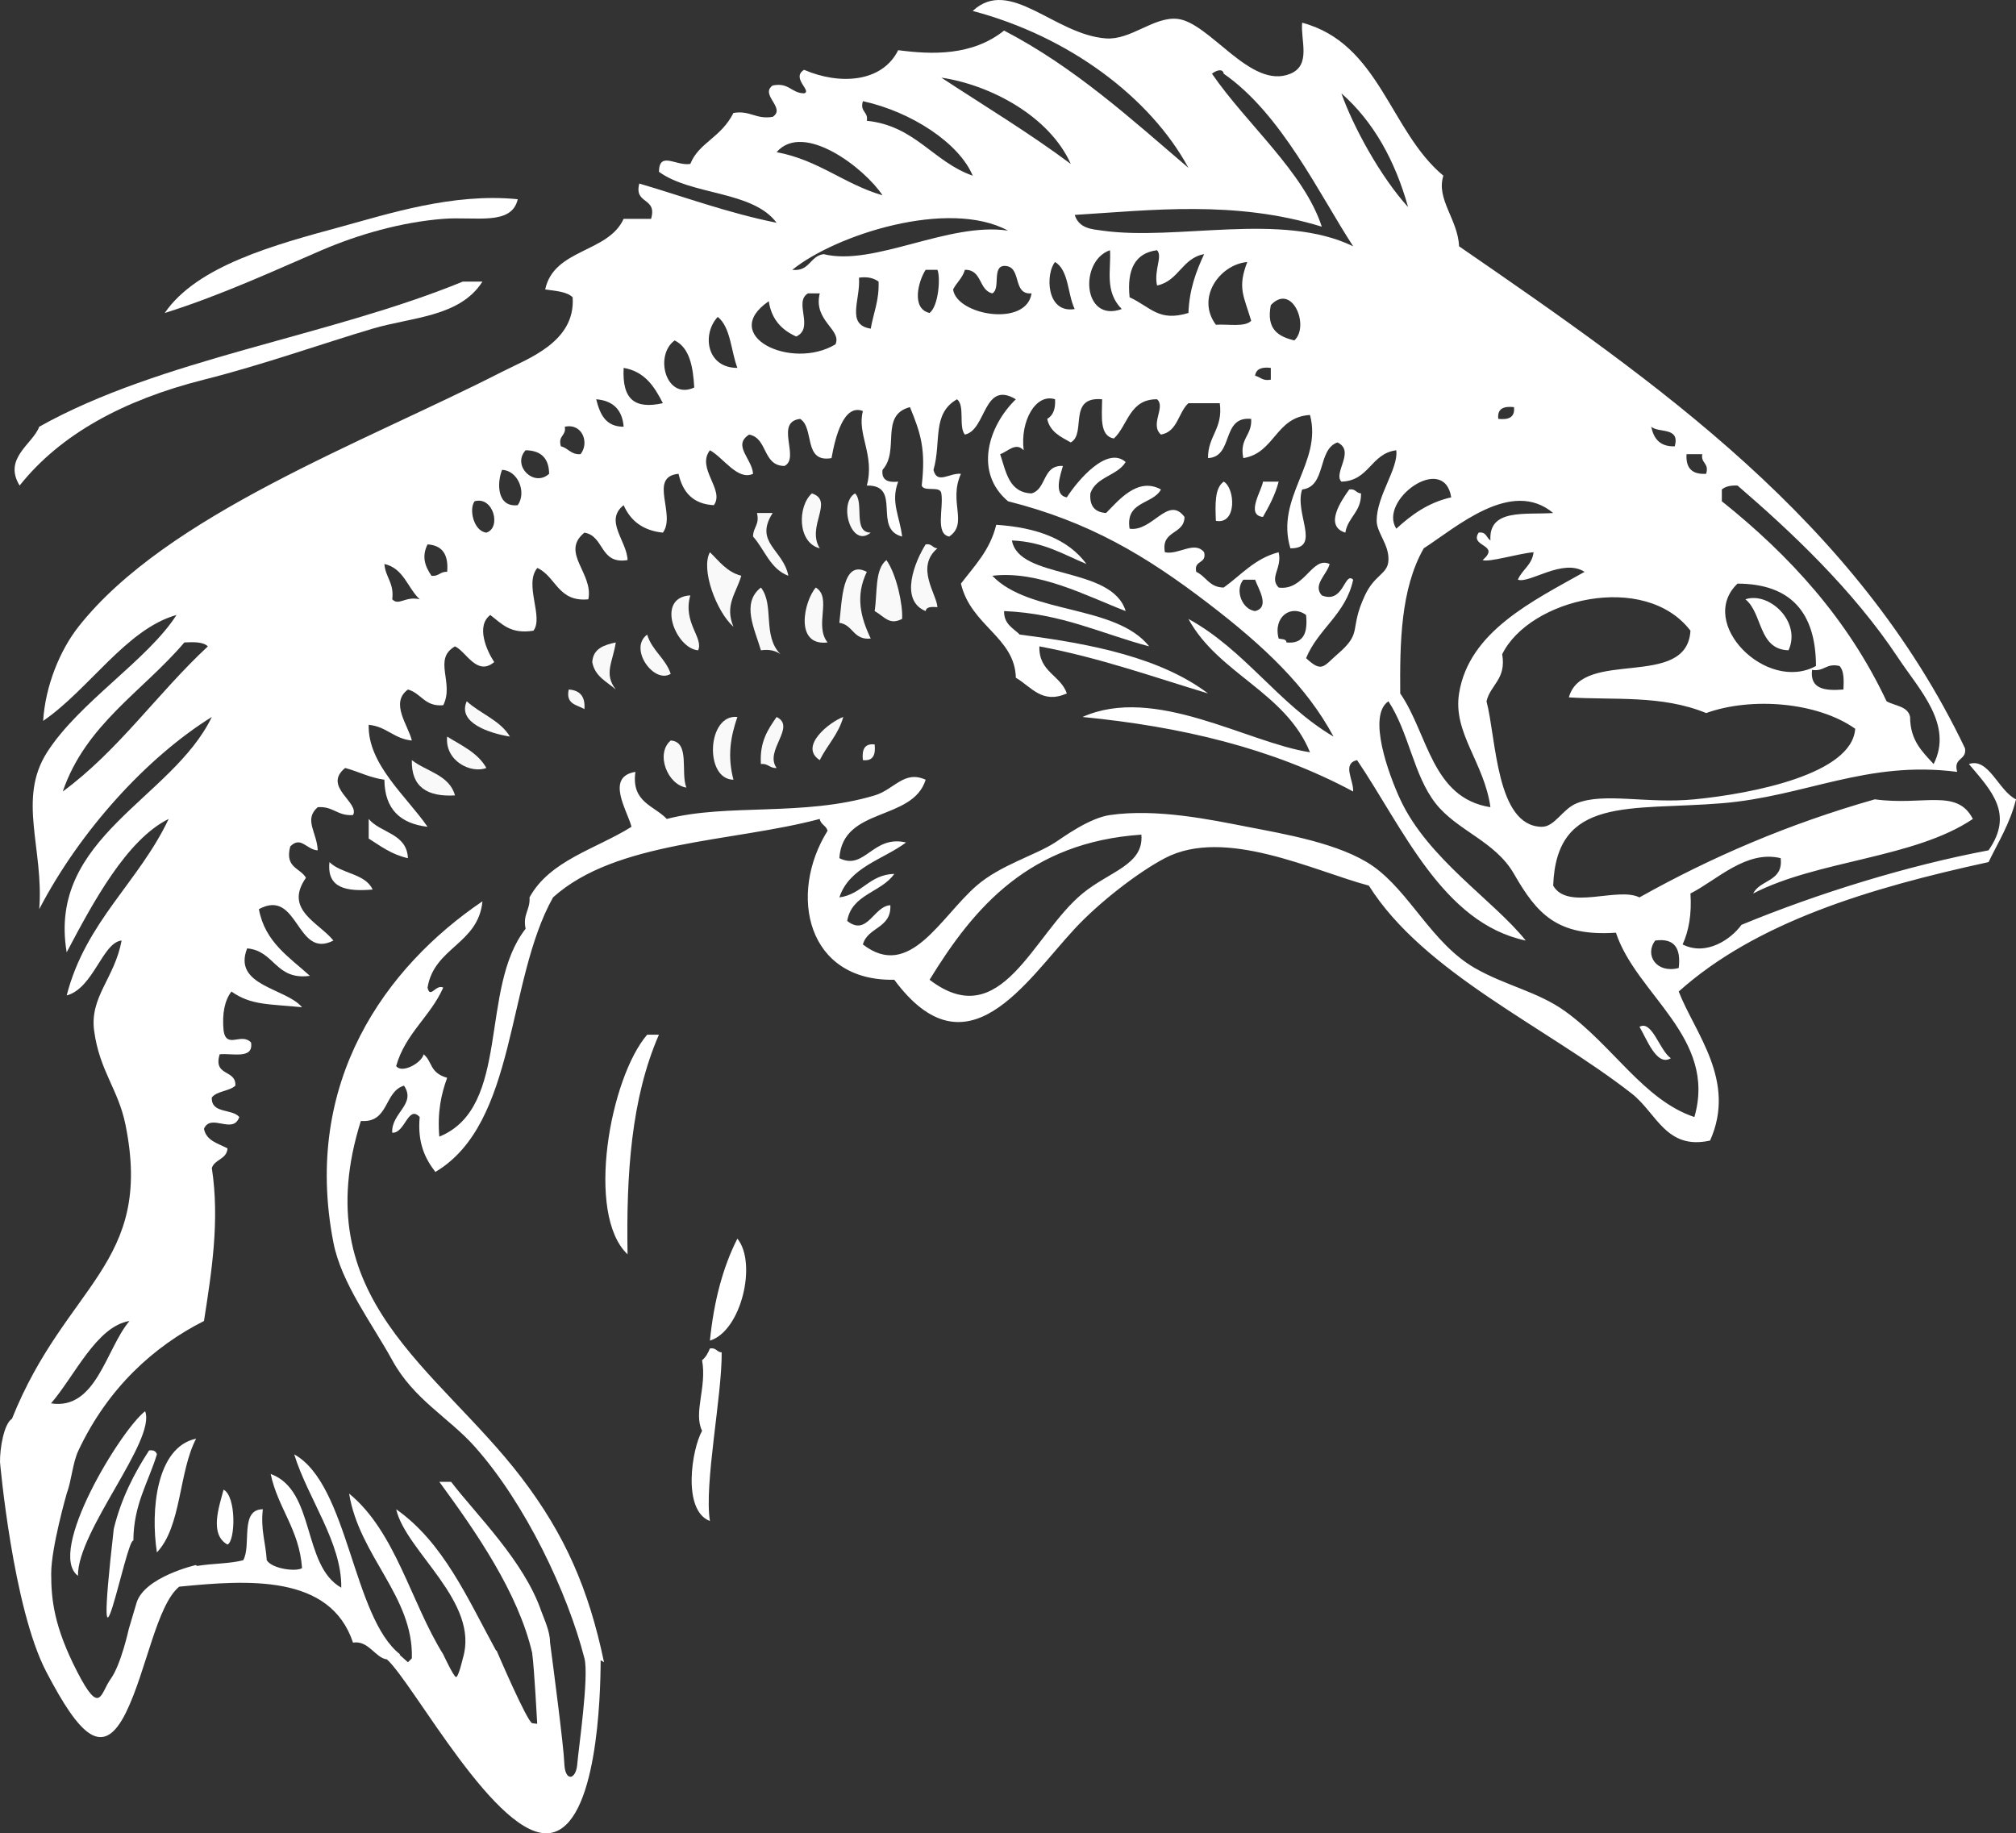 <?xml version="1.0" encoding="UTF-8" standalone="no"?>
<!-- Generator: Adobe Illustrator 12.0.1, SVG Export Plug-In . SVG Version: 6.00 Build 51448)  -->

<svg
   xmlns:dc="http://purl.org/dc/elements/1.1/"
   xmlns:cc="http://creativecommons.org/ns#"
   xmlns:rdf="http://www.w3.org/1999/02/22-rdf-syntax-ns#"
   xmlns:svg="http://www.w3.org/2000/svg"
   xmlns="http://www.w3.org/2000/svg"
   xmlns:sodipodi="http://sodipodi.sourceforge.net/DTD/sodipodi-0.dtd"
   xmlns:inkscape="http://www.inkscape.org/namespaces/inkscape"
   version="1.1"
   id="Layer_1"
   width="246.721"
   height="224.356"
   viewBox="0 0 246.721 224.356"
   overflow="visible"
   enable-background="new 0 0 246.721 224.356"
   xml:space="preserve"
   sodipodi:docname="vdfish.svg"
   inkscape:version="0.92.4 (5da689c313, 2019-01-14)"><rect x="0" y="0" width="246.721" height="224.356" fill="#333333" stroke="none"/><defs
   id="defs263" /><sodipodi:namedview
   pagecolor="#ffffff"
   bordercolor="#666666"
   borderopacity="1"
   objecttolerance="10"
   gridtolerance="10"
   guidetolerance="10"
   inkscape:pageopacity="0"
   inkscape:pageshadow="2"
   inkscape:window-width="2560"
   inkscape:window-height="1387"
   id="namedview261"
   showgrid="false"
   inkscape:pagecheckerboard="true"
   inkscape:zoom="1.4876107"
   inkscape:cx="-19.219107"
   inkscape:cy="254.12677"
   inkscape:window-x="-8"
   inkscape:window-y="-8"
   inkscape:window-maximized="1"
   inkscape:current-layer="g258" />
<g
   id="g258">
	<path
   style="fill:#ffffff"
   inkscape:connector-curvature="0"
   id="path2"
   d="m 50.401,202.941 0.481,-0.061 c -0.174,0.007 -0.337,0.025 -0.481,0.061 z" /><path
   inkscape:connector-curvature="0"
   id="path14"
   d="m 54.242,26.781 c 3.902,-0.308 8.378,0.888 9.12,-2.4 -7.934,-0.804 -15.946,1.825 -21.6,3.36 -8.073,2.192 -17.648,4.768 -21.6,10.56 6.874,-2.137 14.043,-5.468 19.2,-7.68 4.523,-1.94 9.755,-3.435 14.88,-3.84 z"
   style="fill:#ffffff" /><path
   inkscape:connector-curvature="0"
   id="path32"
   d="m 24.961,46.461 c 7.175,-1.807 14.388,-4.383 20.64,-6.24 4.782,-1.42 10.681,-1.415 13.44,-5.76 -0.8,0 -1.6,0 -2.4,0 -16.45,6.75 -36.972,9.428 -51.84,17.76 -0.775,2.114 -4.453,3.854 -2.4,7.2 4.979,-6.264 12.711,-10.479 22.56,-12.96 z"
   style="fill:#ffffff" /><path
   inkscape:connector-curvature="0"
   id="path64"
   d="m 149.761,58.941 c -1.126,0.794 -1.039,2.801 -0.96,4.8 2.613,0.487 2.353,-4.018 0.96,-4.8 z"
   style="fill:#ffffff" /><path
   inkscape:connector-curvature="0"
   id="path66"
   d="m 154.562,63.262 c 0.752,-1.328 1.49,-2.669 1.92,-4.32 -0.641,0 -1.28,0 -1.92,0 -0.103,1.011 -2.18,4.103 0,4.32 z"
   style="fill:#ffffff" /><path
   inkscape:connector-curvature="0"
   id="path70"
   d="m 165.122,59.901 c -0.963,1.34 -3.121,4.466 -0.479,5.28 0.319,-1.92 1.967,-2.513 1.92,-4.8 -0.615,-0.026 -0.666,-0.615 -1.441,-0.48 z"
   style="fill:#ffffff" /><path
   inkscape:connector-curvature="0"
   id="path72"
   d="m 99.361,60.381 c -1.752,1.542 -1.807,6.017 0.96,6.72 -1.674,-2.701 1.825,-5.814 -0.96,-6.72 z"
   style="fill:#f9f9f9" /><path
   inkscape:connector-curvature="0"
   id="path74"
   d="m 106.562,65.182 c -2.229,-0.011 -0.769,-3.711 -1.92,-4.8 -2.08,1.182 -0.472,6.792 1.92,4.8 z"
   style="fill:#f9f9f9" /><path
   inkscape:connector-curvature="0"
   id="path80"
   d="m 96.481,70.461 c -0.618,-3.208 -4.24,-4.062 -1.92,-7.68 -0.64,0 -1.28,0 -1.92,0 0.347,1.467 -0.491,1.75 -0.48,2.88 1.433,1.609 2.099,3.982 4.32,4.8 z"
   style="fill:#f9f9f9" /><path
   inkscape:connector-curvature="0"
   id="path82"
   d="m 121.921,64.222 c -0.744,3.096 -2.659,5.021 -4.32,7.2 1.219,5.173 6.6,6.553 6.72,11.52 1.905,1.111 3.196,3.264 6.24,1.92 -0.777,-2.263 -3.457,-2.624 -3.36,-5.76 7.405,1.394 13.876,3.724 20.64,5.76 -5.746,-4.333 -14.093,-6.067 -23.04,-7.2 -0.803,-0.798 -1.943,-1.257 -1.92,-2.88 7.071,0.289 11.938,2.783 17.76,4.32 -4.12,-5.16 -14.673,-3.887 -19.2,-8.64 5.68,-0.681 11.56,2.492 16.32,4.32 -1.695,-5.57 -13.062,-3.807 -13.92,-8.64 3.847,0.153 6.293,1.707 9.12,2.88 -2.228,-3.052 -6.087,-4.472 -11.04,-4.8 z"
   style="fill:#ffffff" /><path
   inkscape:connector-curvature="0"
   id="path86"
   d="m 114.722,67.102 c -0.614,-0.026 -0.665,-0.615 -1.44,-0.48 -1.324,2.082 -3.251,6.848 0,8.16 0.081,-0.559 0.759,-0.521 1.44,-0.48 -0.075,-1.586 -2.743,-4.881 0,-7.2 z"
   style="fill:#f9f9f9" /><path
   inkscape:connector-curvature="0"
   id="path88"
   d="m 86.881,67.582 c -1.152,2.082 0.806,7.294 2.88,9.12 -1.103,-2.655 0.323,-4.074 0.96,-6.24 -1.776,-0.463 -2.7,-1.781 -3.84,-2.88 z"
   style="fill:#f9f9f9" /><path
   inkscape:connector-curvature="0"
   id="path90"
   d="m 110.401,75.741 c 0.114,-1.662 -0.665,-5.429 -1.92,-7.2 -1.441,1.119 -1.093,4.026 -1.44,6.24 1.244,0.705 1.785,1.77 3.36,0.96 z"
   style="fill:#f9f9f9" /><path
   inkscape:connector-curvature="0"
   id="path94"
   d="m 106.562,78.142 c -1.245,-2.608 -1.901,-5.197 -0.48,-8.16 -3.012,-1.579 -3.037,3.572 -3.36,6.24 1.696,0.223 1.687,2.152 3.84,1.92 z"
   style="fill:#f9f9f9" /><path
   inkscape:connector-curvature="0"
   id="path100"
   d="m 93.122,79.582 c 1.113,-0.153 1.843,0.077 2.4,0.48 -2.258,-2.242 -0.715,-6.025 -2.4,-8.16 -2.449,1.903 -0.748,5.103 0,7.68 z"
   style="fill:#f9f9f9" /><path
   inkscape:connector-curvature="0"
   id="path102"
   d="m 99.841,71.901 c -1.45,1.65 -2.66,7.208 1.44,6.72 -1.674,-2.096 0.582,-5.469 -1.44,-6.72 z"
   style="fill:#f9f9f9" /><path
   inkscape:connector-curvature="0"
   id="path104"
   d="m 85.441,79.582 c 0.686,-1.547 -1.91,-3.369 -0.96,-6.72 -4.312,0.238 -1.772,6.537 0.96,6.72 z"
   style="fill:#f9f9f9" /><path
   inkscape:connector-curvature="0"
   id="path108"
   d="m 213.602,73.341 c 2.137,1.704 1.547,6.133 5.279,6.24 1.606,-3.486 -2.373,-7.219 -5.279,-6.24 z"
   style="fill:#ffffff" /><path
   inkscape:connector-curvature="0"
   id="path112"
   d="m 82.082,82.461 c -0.642,-1.918 -2.285,-2.835 -2.88,-4.8 -2.321,1.693 0.836,6.088 2.88,4.8 z"
   style="fill:#f9f9f9" /><path
   inkscape:connector-curvature="0"
   id="path116"
   d="m 72.481,81.021 c 0.315,1.765 1.77,2.391 2.88,3.36 -1.491,-1.939 -0.377,-3.312 0,-5.76 -1.451,0.309 -2.77,0.751 -2.88,2.4 z"
   style="fill:#f9f9f9" /><path
   inkscape:connector-curvature="0"
   id="path120"
   d="m 69.602,84.381 c -0.393,1.833 1.021,1.858 1.92,2.4 0.124,-1.565 -0.57,-2.31 -1.92,-2.4 z"
   style="fill:#f9f9f9" /><path
   inkscape:connector-curvature="0"
   id="path122"
   d="m 57.122,85.821 c -1.171,2.604 2.706,3.903 5.28,4.32 -1.193,-2.007 -3.614,-2.786 -5.28,-4.32 z"
   style="fill:#f9f9f9" /><path
   inkscape:connector-curvature="0"
   id="path124"
   d="m 89.762,95.421 c -0.762,-2.886 -0.357,-5.245 0.48,-7.68 -3.715,-0.395 -4.076,7.642 -0.48,7.68 z"
   style="fill:#f9f9f9" /><path
   inkscape:connector-curvature="0"
   id="path126"
   d="m 95.042,87.742 c -1.047,1.513 -2.099,3.021 -1.92,5.76 0.908,-0.107 1.059,0.541 1.92,0.48 -1.546,-2.125 2.458,-5.028 0,-6.24 z"
   style="fill:#f9f9f9" /><path
   inkscape:connector-curvature="0"
   id="path128"
   d="m 100.322,93.021 c 0.899,-1.82 2.289,-3.151 2.88,-5.28 -1.635,0.578 -5.494,3.606 -2.88,5.28 z"
   style="fill:#f9f9f9" /><path
   inkscape:connector-curvature="0"
   id="path130"
   d="m 59.521,93.981 c -1.028,-1.852 -3.023,-2.737 -4.8,-3.84 -0.297,2.99 2.926,4.572 4.8,3.84 z"
   style="fill:#f9f9f9" /><path
   inkscape:connector-curvature="0"
   id="path132"
   d="m 84.001,96.381 c -0.737,-1.823 0.488,-5.608 -1.92,-5.76 -1.902,1.634 -0.371,5.429 1.92,5.76 z"
   style="fill:#f9f9f9" /><path
   inkscape:connector-curvature="0"
   id="path134"
   d="m 105.602,93.021 c 1.265,0.145 1.575,-0.665 1.44,-1.92 -1.265,-0.144 -1.576,0.665 -1.44,1.92 z"
   style="fill:#f9f9f9" /><path
   inkscape:connector-curvature="0"
   id="path136"
   d="m 55.682,97.341 c -0.682,-2.518 -3.486,-2.914 -5.28,-4.32 -0.088,3.288 1.887,4.513 5.28,4.32 z"
   style="fill:#f9f9f9" /><path
   inkscape:connector-curvature="0"
   id="path138"
   d="m 45.122,100.222 c 0,0.8 0,1.6 0,2.4 1.468,0.932 2.831,1.969 4.8,2.4 -0.138,-3.064 -3.348,-3.053 -4.8,-4.8 z"
   style="fill:#ffffff" /><path
   inkscape:connector-curvature="0"
   id="path142"
   d="m 45.602,108.861 c -0.894,-1.985 -3.847,-1.913 -5.28,-3.36 -0.359,3.238 2.136,3.624 5.28,3.36 z"
   style="fill:#ffffff" /><path
   inkscape:connector-curvature="0"
   id="path146"
   d="m 204.482,129.502 c -1.361,-0.895 -2.302,-4.72 -3.84,-3.841 0.857,1.398 2.1,4.921 3.84,3.841 z"
   style="fill:#ffffff" /><path
   inkscape:connector-curvature="0"
   id="path148"
   d="m 79.202,126.621 c -4.549,5.28 -7.585,21.986 -2.4,26.881 -0.171,-9.737 0.438,-19.097 3.84,-26.881 -0.48,0 -0.96,0 -1.44,0 z"
   style="fill:#ffffff" /><path
   inkscape:connector-curvature="0"
   id="path150"
   d="m 86.881,164.062 c 3.844,-1.173 5.797,-9.503 3.36,-12.479 -1.78,3.498 -2.879,7.679 -3.36,12.479 z"
   style="fill:#ffffff" /><path
   inkscape:connector-curvature="0"
   id="path154"
   d="m 86.881,165.021 c -0.232,0.567 -0.512,1.088 -0.96,1.44 0.605,3.297 -1.086,6.411 0,8.64 -1.255,2.223 -2.464,9.733 0.96,11.04 -0.726,-4.541 1.492,-15.333 1.44,-20.64 -0.613,-0.025 -0.664,-0.614 -1.44,-0.48 z"
   style="fill:#ffffff" /><path
   inkscape:connector-curvature="0"
   id="path156"
   d="m 17.762,172.701 c -2.941,2.245 -12.124,17.241 -8.218,20.146 -0.099,-5.473 9.585,-16.568 8.218,-20.146 z"
   style="fill:#ffffff" /><path
   inkscape:connector-curvature="0"
   id="path158"
   d="m 19.202,189.981 c 3.036,-3.204 2.651,-9.829 4.8,-13.92 -4.892,1.033 -5.585,8.813 -4.8,13.92 z"
   style="fill:#ffffff" /><path
   inkscape:connector-curvature="0"
   id="path160"
   d="m 18.242,177.502 c -1.825,2.814 -3.409,5.87 -4.32,9.6 -2.69,23.743 1.551,1.009 2.4,1.44 0.025,-4.455 1.837,-7.124 2.88,-10.561 -0.106,-0.374 -0.403,-0.557 -0.96,-0.479 z"
   style="fill:#ffffff" /><path
   inkscape:connector-curvature="0"
   id="path162"
   d="m 27.361,182.302 c -0.553,2.097 -1.761,5.469 0.48,6.72 0.975,-0.453 1.097,-5.908 -0.48,-6.72 z"
   style="fill:#ffffff" />
	<g
   id="g256">
		<path
   d="M106.562,40.222c0.327-1.913,1.046-3.434,0.96-5.76c-0.557-0.403-1.287-0.633-2.4-0.48    C105.335,36.674,103.487,39.739,106.562,40.222z"
   id="path166"
   fill="none" />
		<path
   d="M113.762,38.301c1.121-0.862,1.353-4.417,0.96-5.28c-0.48,0-0.96,0-1.44,0    C112.404,34.348,111.465,37.772,113.762,38.301z"
   id="path168"
   fill="none" />
		<path
   d="M126.242,35.901c-2.444,0.204-1.086-3.394-3.36-3.36c-1.504,0.095-0.401,2.799-1.44,3.36    c-1.692-0.387-1.23-2.93-3.36-2.88c-0.281,0.999-1.009,1.551-1.44,2.4C117.063,38.581,125.617,40.073,126.242,35.901z"
   id="path170"
   fill="none" />
		<path
   d="M153.601,74.781c1.888-0.461,0.363-2.795,0-3.84c-0.479,0-0.959,0-1.439,0    C151.068,72.275,152.056,74.601,153.601,74.781z"
   id="path172"
   fill="none" />
		<path
   d="M123.362,28.222c-7.312-3.941-21.107,0.509-26.4,4.8c2.152,0.232,2.144-1.697,3.84-1.92    C106.984,32.63,116.031,27.145,123.362,28.222z"
   id="path174"
   fill="none" />
		<path
   d="M164.162,11.421c1.422,4.053,4.79,10.224,8.16,13.92C170.713,19.589,168.071,14.872,164.162,11.421z"
   id="path176"
   fill="none" />
		<path
   d="M153.601,45.981c0.649,0.151,0.917,0.683,1.921,0.48c0-0.48,0-0.96,0-1.44    C154.427,44.887,153.717,45.137,153.601,45.981z"
   id="path178"
   fill="none" />
		<path
   d="M158.402,41.662c1.917-1.744-0.269-7.106-2.88-4.32C154.936,40.327,156.472,41.191,158.402,41.662z"
   id="path180"
   fill="none" />
		<path
   d="M156.482,78.142c0.372,0.107,0.946,0.013,0.96,0.48c2.132,0.211,2.612-1.228,2.399-3.36    C158.031,73.92,155.778,75.456,156.482,78.142z"
   id="path182"
   fill="none" />
		<path
   d="M135.841,30.622c-3.79,1.295-3.367,8.942,1.44,7.2C135.134,35.653,136.003,32.985,135.841,30.622z"
   id="path184"
   fill="none" />
		<path
   d="M148.801,39.741c1.502-0.098,3.524,0.324,4.32-0.48c-0.9-3.058-1.711-4.005-0.479-7.2    C149.206,32.397,146.362,36.484,148.801,39.741z"
   id="path186"
   fill="none" />
		<path
   d="M141.601,30.622c-2.698,0.341-3.707,2.373-3.359,5.76c2.618,1.209,3.546,3.034,7.2,1.92    c0.109-2.931,0.959-5.12,1.92-7.2c-2.711,0.489-3.106,3.293-5.761,3.84C141.188,33.028,142.319,31.395,141.601,30.622z"
   id="path188"
   fill="none" />
		<path
   d="M225.602,84.381c0.062-1.183,0.072-2.312-0.48-2.88c-1.665-0.385-1.845,0.715-3.36,0.48    C221.48,84.343,223.339,84.563,225.602,84.381z"
   id="path190"
   fill="none" />
		<path
   d="M230.881,85.821c1.024,0.576,2.614,0.586,2.88,1.92c0.004,2.876,1.504,4.256,2.881,5.76    c2.438-4.831-1.765-9.096-4.32-12.96c-5.568-8.42-13.29-15.625-19.68-21.12c-0.837-0.036-1.493,0.107-1.921,0.48    c0,0.48,0,0.96,0,1.44C218.991,67.952,226.117,75.707,230.881,85.821z"
   id="path192"
   fill="none" />
		<path
   d="M22.562,78.622c-5.07,5.97-12.068,10.012-14.88,18.24c6.826-5.013,11.619-12.061,17.76-17.76    C24.874,78.549,23.745,78.558,22.562,78.622z"
   id="path194"
   fill="none" />
		<path
   d="M212.642,71.421c-5.023,4.795,3.545,13.401,9.6,10.08C222.218,74.964,219.173,71.45,212.642,71.421z"
   id="path196"
   fill="none" />
		<path
   d="M171.362,84.861c3.402,4.917,3.84,12.8,11.04,13.92c-0.776-5.503-4.609-9.08-3.84-13.92    c1.206-7.593,9.062-11.333,15.359-14.88c-2.658-1.709-6.737,1.468-8.16,0.96c0.517-1.244,1.736-1.785,1.92-3.36    c-1.928,0.167-5.433,1.265-6.239,0.96c2.282-1.94-1.658-1.59-0.48-3.36c0.943-0.144,0.952,0.648,1.44,0.96    c-0.249-3.929,4.231-3.128,7.68-3.36c-5.105-4.275-11.827,1.729-15.84,4.32C171.398,72.081,171.316,78.715,171.362,84.861z"
   id="path198"
   fill="none" />
		<path
   d="M170.881,55.102c-3.124,0.396-3.292,3.748-6.72,3.84c-1.028-1.094,1.748-3.745-0.48-4.8    c-2.486,0.873-1.32,5.399-4.319,5.76c-0.991,2.923,2.39,7.237-1.44,7.2c-1.889-6.263,3.961-10.472,2.4-16.32    c-4.232,0.248-4.294,4.667-8.16,5.28c-0.506-2.426,1.094-2.746,0.96-4.8c-3.718-0.357-2.081,4.64-5.28,4.8    c-0.025-2.745,1.86-3.58,1.44-6.72c-1.28,0-2.561,0-3.84,0c-1.256,1.145-1.309,3.492-3.36,3.84c-1.4-1.229,0.625-3.386-0.48-4.32    c-3.383-0.023-3.544,3.176-5.279,4.8c-1.776-0.304-1.465-2.696-1.44-4.8c-4.271-0.379-1.88,4.219-3.84,5.28    c-1.231-0.688-2.548-1.292-2.88-2.88c0.712-0.408,1.032-1.208,0.96-2.4c-2.345-0.765-4.29,2.648-3.84,6.24    c-0.981-1.025-1.899,0.135-2.88,0.48c0.724,2.156,1.065,4.694,3.84,4.8c1.876-0.524,1.31-3.49,3.84-3.36    c-0.291,1.056-1.206,3.577,0.48,3.84c1.33-2.061,4.92-6.335,7.2-4.32c-1.022,1.697-3.641,1.799-4.319,3.84    c-0.125,1.565,0.569,2.31,1.92,2.4c1.454-1.436,3.828-4.478,6.72-2.88c-1.01,1.87-4.374,1.386-3.84,4.8    c2.807,0.411,4.705-4.132,6.72-1.44c-0.023,2.216-2.902,1.577-2.399,4.32c1.676,0.364,3.624-1.453,4.8,0    c0.357,1.478-1.317,0.922-0.96,2.4c1.204,0.556,1.607,1.913,3.359,1.92c2.143-1.537,3.797-3.563,6.721-4.32    c0.467,1.966-1.188,3.075,0,4.32c3.176,0.446,4.081-3.904,6.239-2.88c-0.318,1.289-2.107,2.551-0.96,3.84    c2.715,1.091,2.756-2.972,3.841-1.92c-0.894,4.227-4.266,5.976-5.761,9.6c1.967,1.841,2.141,0.982,3.84-0.48    c3.185-2.74,1.355-2.902,3.36-7.2c1.213-2.601,2.808-2.565,2.88-4.32c0.079-1.91-1.438-3.361-1.439-4.8    C168.476,60.645,171.169,57.339,170.881,55.102z"
   id="path200"
   fill="none" />
		<path
   d="M170.881,64.702c1.84-1.681,3.855-3.185,6.721-3.84C176.728,55.363,168.646,61.2,170.881,64.702z"
   id="path202"
   fill="none" />
		<path
   d="M208.801,57.981c0.397-1.356-0.676-1.244-0.479-2.4c-0.641,0-1.28,0-1.92,0    C206.292,57.291,207.092,58.091,208.801,57.981z"
   id="path204"
   fill="none" />
		<path
   d="M204.961,54.622c0.654-2.415-1.933-1.587-2.88-2.4C202.38,53.682,203.148,54.675,204.961,54.622z"
   id="path206"
   fill="none" />
		<path
   d="M183.841,80.062c0.519,3.079-1.426,3.694-1.92,5.76c1.203,4.562,1.158,15.23,6.721,15.36    c1.64,0.038,2.54-2.163,4.319-2.88c3.374-1.359,8.612,0.087,14.4-0.48c7.122-0.697,19.31-3.09,19.68-8.64    c-4.583-3.251-12.656-3.927-18.24-1.92c-5.442-2.248-11.44-1.562-16.8-1.92c1.649-6.03,14.454-0.906,14.88-8.16    C201.296,69.894,187.182,73.259,183.841,80.062z"
   id="path208"
   fill="none" />
		<path
   d="M185.282,49.821c-1.256-0.135-2.064,0.175-1.92,1.44C184.617,51.397,185.426,51.086,185.282,49.821z"
   id="path210"
   fill="none" />
		<path
   d="M54.722,69.981c0.189-2.11-0.59-3.25-2.4-3.36c-0.742,1.508-0.307,2.678,0.48,3.84    C53.709,70.569,53.86,69.92,54.722,69.981z"
   id="path212"
   fill="none" />
		<path
   d="M134.881,28.222c9.162,1.299,21.956-2.336,30.721,1.92c-4.116-6.297-8.751-16.2-15.841-21.12    c-0.125-0.747-1.053-0.333-1.439,0c4.235,6.166,11.286,12.072,13.439,18.72c-10.62-3.263-20.812-2.023-30.239-1.44    C132.063,27.991,133.661,28.048,134.881,28.222z"
   id="path214"
   fill="none" />
		<path
   d="M48.001,73.341c0.803,0.848,1.608-0.426,3.36,0c-1.486-1.393-1.958-3.801-4.32-4.32    C47.163,70.66,48.255,71.328,48.001,73.341z"
   id="path216"
   fill="none" />
		<path
   d="M63.361,61.821c1.117-1.586,0.007-4.264-1.92-4.32C60.811,59.056,60.778,62.116,63.361,61.821z"
   id="path218"
   fill="none" />
		<path
   d="M59.521,65.182c1.854-0.565,0.876-4.487-1.44-3.84C57.357,62.306,57.964,65.013,59.521,65.182z"
   id="path220"
   fill="none" />
		<path
   d="M67.202,57.981c-0.024-1.896-0.984-2.856-2.88-2.88C62.615,56.962,65.341,59.688,67.202,57.981z"
   id="path222"
   fill="none" />
		<path
   d="M202.562,115.102c-1.342,1.812,0.193,4.063,2.88,3.36C205.726,116.098,204.978,114.766,202.562,115.102z"
   id="path224"
   fill="none" />
		<path
   d="M185.282,106.941c-2.31-4.023-6.968-5.269-9.601-8.64c-2.699-3.457-3.232-8.615-5.76-12.48    c-2.604,1.742,0.013,8.917,1.44,12c3.38,7.3,11.508,12.413,15.359,17.28c-10.171-2.15-15.016-13.784-20.64-22.08    c-1.875,0.452-0.408,2.421-0.479,3.84c-9.941-5.331-21.126-7.949-33.12-9.12c8.852-3.948,20.134,3.141,27.84,4.32    c-3.014-7.387-11.212-9.589-14.88-16.32c6.925,3.795,11.01,10.43,17.76,14.4c-3.279-6.101-8.431-11.018-15.36-16.32    c-7.584-5.803-14.527-9.971-24.479-12.48c-4.205-3.552-2.395-9.229,0.96-12.48c-3.995-2.383-3.586,3.766-6.24,4.32    c-0.798-0.962,0.04-3.561-0.96-4.32c-3.117,1.781-1.882,5.197-2.88,8.64c0.437,1.823,1.929,0.351,3.36,0.48    c-1.561,3.439,0.938,6.068-1.44,7.68c-1.74-0.34-0.662-3.499-0.96-5.28c-0.123-0.997-2.109-0.131-2.4-0.96    c0.501-4.384-0.09-6.326-1.44-9.6c-3.755,0.976-1.2,5.301-3.36,7.68c-0.145,1.265,0.665,1.575,1.92,1.44    c-0.958,2.51,0.188,4.209,0.48,6.72c-3.652-0.934,0.054-6.326-4.32-6.24c1.009-3.729-1.234-6.272-0.48-9.12    c-2.361-0.929-3.387,3.222-3.84,5.76c-3.493,0.612-2.06-3.701-3.84-4.8c-3.181,0.376,0.046,4.819-1.92,5.76    c-2.701-0.02-2.026-3.414-4.32-3.84c-2.084,1.327,0.351,2.932,0.48,4.8c-1.881,0.88-3.632-1.983-5.28-2.88    c-1.704,2.21,1.851,4.843,0.48,6.72c-2.584-0.135-3.822-1.618-4.32-3.84c-3.741,0.358-0.263,4.986-1.92,7.2    c-2.465-0.255-3.969-1.472-4.8-3.36c-2.417,1.895,0.417,4.395,0.48,6.72c-3.439,0.559-2.809-2.952-5.28-3.36    c-2.991,2.438,1.142,4.966,0.48,8.16c-3.725,0.365-3.938-2.782-6.24-3.84c-1.674,1.998,0.802,6.024-0.48,7.68    c-2.861,0.461-3.91-0.891-5.28-1.92c-1.78,1.339-0.452,4.35,0.48,5.76c-2.134,1.79-3.451-1.331-4.8-1.92    c-2.755,1.575-0.044,4.467-1.44,7.2c-2.286,0.207-2.681-1.479-4.32-1.92c-2.236,1.636,0.048,4.391,0.48,6.24    c-2.198-0.202-3.082-1.718-5.28-1.92c-0.138,4.82,4.644,8.765,7.2,12.48c-3.291-0.39-5.248-2.112-5.28-5.76    c-1.826-0.254-3.158-1.002-4.8-1.44c-2.82,2.277,1.81,4.22,0.96,5.76c-1.909,0.148-2.411-1.109-4.32-0.96    c-1.752,1.531-0.079,3.079,0,5.28c-1.355-0.049-2.039-1.809-3.36-0.48c-0.705,2.625,1.225,2.616,1.92,3.84    c-2.744,3.913,1.606,5.484,3.36,7.68c-4.576,2.357-4.256-6.485-9.12-3.84c0.748,4.052,3.73,5.869,6.24,8.16    c-4.248,0.568-4.284-3.076-7.68-3.36c-1.801,4.601,4.715,4.826,6.72,7.2c-4.163-0.408-6.248-0.235-8.64-1.92    c-0.83,1.09-1.158,2.682-0.96,4.8c0.374,2.287,2.17,0.169,3.36,1.439c0.321,2.081-2.228,1.293-3.84,1.44    c-0.833,2.753,2.031,1.81,1.92,3.84c-0.745,0.694-2.24,0.641-2.88,1.44c-0.106,2.026,2.494,1.346,3.36,2.399    c-0.762,2.21-3.483-0.523-4.32,1.44c0.279,1.48,1.735,1.784,2.88,2.399c-0.09,1.35-1.566,1.314-1.92,2.4    c0.991,6.456-0.046,12.826-0.96,18.72c-6.162,3.117-11.756,8.199-15.36,15.841c-0.729,1.546-0.825,3.616-1.44,5.279    c0,0-1.899,6.601-1.899,9.793s0.348,6.504,3.185,12.018c2.837,5.513,2.838,2.611,4.099,0.87c1.26-1.741,2.208-6.094,2.208-6.094    s0,0,0.946-3.192s7.251-4.643,7.251-4.643s0.073,0.041,0.178,0.106c1.803-0.308,3.958-0.264,5.633-0.698    c1.04-1.84-0.458-6.218,2.4-6.24c-0.287,2.527,0.356,4.124,0.48,6.24c0.665,1.061,3.603,1.438,4.32,0.96    c-0.348-4.772-2.947-7.292-3.84-11.52c5.512,2.008,3.829,11.211,8.64,13.92c0.08-5.523-4.104-10.935-5.76-16.32    c6.652,3.7,7.132,19.916,12.96,24.48c-0.024,0.02-0.045,0.03-0.069,0.048l1.028,0.915l0.48-0.483    c0.206-7.588-6.418-12.444-7.68-20.16c5.71,4.689,7.529,13.271,11.52,19.681c0,0,1.255,2.695,1.556,2.771s0.844-2.291,0.844-2.291    c2.105-6.896-6.973-13.067-8.16-18.24c5.785,4.062,8.75,10.941,12.231,17.305l0.058-0.013c0,0,3.767,8.815,4.37,8.891    s0.603,0.075,0.603,0.075s-0.377-7.007-0.603-8.514c-0.007-0.047-0.005-0.092-0.007-0.138    c-1.721-7.437-6.939-14.914-11.371-20.966c0.48,0,0.96,0,1.44,0c3.052,4,8.925,9.674,11.04,15.84    c0.256,0.746,1.08,2.431,1.067,3.789c0.419,3.171,1.687,12.862,1.749,14.81c0.075,2.336,1.431,2.035,1.582,0.151    s1.461-10.761,0.881-12.99c-2.066-8.078-7.248-18.982-13.44-25.92c-3.166-3.547-7.445-5.749-10.08-10.56    c-2.436-4.447-6.227-9.396-7.2-14.4c-3.828-19.693,6.431-33.76,18.24-41.76c-0.508,5.252-5.905,5.614-6.72,10.56    c0.316,1.438,1.026-0.459,1.92,0c-1.571,3.55-4.632,5.608-5.76,9.601c0.683,0.96,3.122-0.367,3.36-1.44    c1.101,0.892,0.695,2.251,2.88,2.88c-0.73,1.99-1.215,4.226-0.96,7.2c8.815-3.586,4.836-18.152,10.56-25.44    c-0.369-1.809,0.586-2.294,0.48-3.84c2.494-4.546,8.154-5.926,12.48-8.64c-0.493-1.954-3.25-6.117,0.48-6.72    c-0.534,3.734,2.291,4.109,3.84,5.76c7.363-1.926,16.734-0.266,25.44-2.88c2.404-0.722,3.598-3.125,6.24-1.92    c-1.592,5.128-10.163,3.278-10.56,9.6c3.141,1.561,4.058-2.879,8.16-1.92c-2.839,2.12-6.923,2.997-8.16,6.72    c2.818-0.381,3.621-2.779,6.72-2.88c-1.561,2.279-5.212,2.468-5.76,5.76c2.458,1.956,3.256-1.847,5.28-1.92    c0.134,2.854-2.787,2.653-3.36,4.8c5.73,4.433,9.484-3.352,13.92-7.199c2.898-2.515,7.181-3.714,9.6-5.28    c1-0.648,4.158-2.994,6.72-3.36c5.743-0.822,12.326,0.57,16.801,1.44c4.525,0.88,11.392,2.034,15.359,4.8    c4.509,3.143,7.238,9.472,12.48,12.48c3.778,2.168,7.71,2.891,11.04,5.279c5.868,4.212,9.629,10.887,15.84,12.96    c2.804-9.729-7.094-14.952-9.601-22.56C190.561,114.624,188.093,111.84,185.282,106.941z"
   id="path226"
   fill="none" />
		<path
   d="M8.162,182.781c-0.791-0.406-1.613-0.781-2.442-1.149L8.162,182.781z"
   id="path228"
   fill="none" />
		<path
   d="M15.841,161.661c-4.031,0.651-6.691,6.718-9.6,10.08C11.786,172.604,12.968,165.06,15.841,161.661z"
   id="path230"
   fill="none" />
		<path
   d="M113.762,119.901c8.8,6.714,12.608-5.535,18.72-10.56c3.319-2.729,7.514-3.495,7.199-7.2    C126.055,103.075,119.292,110.872,113.762,119.901z"
   id="path232"
   fill="none" />
		<path
   d="M115.202,9.501c5.314,3.486,10.802,6.798,15.84,10.56C128.418,14.203,121.197,10.388,115.202,9.501z"
   id="path234"
   fill="none" />
		<path
   d="M95.042,18.622c5.129,0.951,8.251,3.908,12.96,5.28C105.793,20.55,98.32,14.826,95.042,18.622z"
   id="path236"
   fill="none" />
		<path
   d="M68.642,54.622c0.914,0.206,1.206,1.034,2.4,0.96c1.102-1.342,0.264-3.818-1.92-3.36    C69.318,53.378,68.245,53.265,68.642,54.622z"
   id="path238"
   fill="none" />
		<path
   d="M102.242,42.142c0.821-1.822-2.75-2.865-1.92-6.24c-0.48,0-0.96,0-1.44,0c-1.801,1.056,0.823,4.241-1.44,5.28    c-1.77-0.79-3.029-2.091-3.36-4.32C87.928,41.075,96.849,45.381,102.242,42.142z"
   id="path240"
   fill="none" />
		<path
   d="M129.122,32.062c-1.163,1.35-1.142,6.336,2.4,5.76C130.636,35.987,130.816,33.087,129.122,32.062z"
   id="path242"
   fill="none" />
		<path
   d="M106.082,14.781c5.942,0.618,8.101,5.02,12.96,6.72c-1.654-3.979-7.507-7.829-13.44-9.12    C105.205,13.738,106.278,13.625,106.082,14.781z"
   id="path244"
   fill="none" />
		<path
   d="M90.242,45.021c-0.795-2.085-0.808-4.952-2.4-6.24C85.902,40.82,86.412,45.023,90.242,45.021z"
   id="path246"
   fill="none" />
		<path
   d="M81.122,49.341c-1.024-2.016-2.206-3.874-4.8-4.32C76.115,48.934,77.721,50.094,81.122,49.341z"
   id="path248"
   fill="none" />
		<path
   d="M76.322,52.222c-0.168-2.073-1.288-3.193-3.36-3.36C73.418,50.645,74.076,52.227,76.322,52.222z"
   id="path250"
   fill="none" />
		<path
   d="M84.961,47.421c-0.148-2.572-0.571-4.869-2.4-5.76C80.031,43.495,81.498,49.023,84.961,47.421z"
   id="path252"
   fill="none" />
		
	</g>
<path
   d="m 246.721,97.821 c -2.124,-1.018 -3.341,-5.158 -5.76,-4.32 2.717,3.238 5.542,6.049 2.4,10.56 -9.891,1.86 -20.909,5.264 -30.24,9.12 -1.249,1.742 -4.3,3.867 -7.2,2.399 0.749,-1.65 1.127,-3.673 0.96,-6.239 3.198,-1.606 6.806,-5.349 11.04,-4.32 0.342,2.902 -2.522,2.597 -3.359,4.32 7.911,-4.088 19.711,-4.289 26.88,-9.12 -1.934,-3.772 -6.005,-1.59 -12,-2.4 -10.591,3.01 -20.089,7.112 -28.8,12 -2.689,-1.331 -8.789,1.657 -10.561,-1.439 0.395,-11.037 9.401,-9.162 20.64,-10.081 10.238,-0.836 17.713,-5.275 28.801,-3.84 -0.514,-1.793 1.191,-1.368 0.96,-2.88 -13.297,-27.823 -37.57,-44.669 -61.92,-61.44 -0.142,-3.302 -2.842,-5.781 -1.92,-8.64 -6.56,-5.441 -7.806,-16.195 -17.28,-18.72 -0.22,2.138 1.137,5.168 -1.44,6.24 -4.894,2.035 -9.913,-6.405 -13.92,-6.72 -2.871,-0.226 -5.618,2.612 -8.64,2.4 -6.309,-0.442 -11.785,-7.61 -16.32,-3.36 11.775,3.106 21.737,10.582 26.4,19.2 -7.076,-6.044 -13.932,-12.309 -22.561,-16.8 -3.911,3.125 -8.856,2.943 -12.96,2.4 -1.964,3.97 -7.179,4.277 -11.52,2.4 -1.626,1.024 1.041,2.614 0,2.88 -1.573,-0.027 -1.834,-1.365 -3.84,-0.96 -1.608,1.141 1.669,2.76 0,3.84 -2.096,0.336 -2.704,-0.816 -4.8,-0.48 -1.546,3.068 -4.239,3.622 -5.28,6.24 -1.755,0.284 -3.79,-1.619 -3.84,0.96 3.973,2.907 11.466,2.294 14.4,6.24 -5.991,-1.208 -11.239,-3.161 -16.8,-4.8 -0.685,2.605 2.225,1.615 1.44,4.32 -1.12,0 -2.24,0 -3.36,0 -1.896,4.185 -8.528,3.633 -9.6,8.64 1.253,0.187 2.633,0.247 3.36,0.96 0.373,5.479 -5.477,7.503 -8.64,9.12 -16.991,8.686 -41.056,17.503 -51.84,31.2 -2.266,2.877 -4.057,7.247 -4.32,11.52 5.606,-3.835 10.187,-11.251 16.32,-12.96 -3.524,5.514 -11.913,10.665 -15.84,16.8 -3.659,5.716 -0.376,11.82 -0.96,19.2 4.987,-9.574 13.131,-18.549 21.12,-23.52 -4.847,10.049 -20.14,14.717 -17.76,28.799 3.207,-6.073 7.336,-13.782 12.48,-16.319 -3.643,7.718 -10.16,12.56 -12.48,21.6 3.283,-0.882 4.38,-6.492 6.72,-6.72 -0.852,4.624 -3.92,6.874 -3.36,11.04 0.665,4.94 2.95,7.118 3.84,11.52 3.453,17.078 -7.309,19.494 -13.897,35.966 -0.988,0.611 -1.497,3.68 -1.462,5.314 0,0 1.564,17.814 5.663,25.65 4.098,7.835 6.937,10.738 9.774,4.934 2.458,-5.028 3.735,-13.094 6.492,-15.352 8.388,-0.829 18.491,-1.543 21.271,6.848 1.902,-0.315 2.727,1.882 4.151,2.05 3.246,2.908 13.609,22.364 20.048,21.238 5.678,-0.993 6.099,-16.768 6.106,-21.131 0.147,0.071 0.287,0.151 0.414,0.243 -1.871,-8.968 -4.782,-15.608 -10.08,-22.561 -10.279,-13.488 -26.529,-21.857 -19.68,-43.68 3.471,0.271 2.814,-3.586 5.28,-4.32 1.543,2.27 -1.592,3.35 -1.44,5.76 1.569,0.102 1.94,-3.463 3.36,-1.92 -0.287,3.168 0.668,5.092 1.92,6.721 10.036,-5.965 8.651,-23.35 14.4,-33.601 7.696,-6.944 21.982,-6.756 32.64,-9.6 0.115,0.685 0.79,0.81 0.96,1.44 -4.87,7.81 -2.525,18.452 8.16,18.24 8.896,12.005 16.072,0.235 22.081,-6.24 2.96,-3.19 7.688,-6.878 11.04,-8.64 7.334,-3.855 18.244,1.576 24.96,3.36 6.762,10.73 21.722,17.288 32.159,25.439 3.073,2.4 4.213,6.959 9.601,5.76 3.269,-7.323 -1.85,-13.131 -3.84,-18.239 9.458,-8.463 23.206,-12.635 37.92,-15.84 1.201,-2.478 2.631,-4.728 3.359,-7.679 z M 7.682,96.861 c 2.812,-8.228 9.81,-12.27 14.88,-18.24 1.183,-0.063 2.312,-0.073 2.88,0.48 C 19.3,84.8 14.508,91.848 7.682,96.861 Z m 203.039,-36.96 c 0.428,-0.373 1.084,-0.516 1.921,-0.48 6.39,5.496 14.111,12.7 19.68,21.12 2.556,3.864 6.758,8.129 4.32,12.96 -1.377,-1.504 -2.877,-2.883 -2.881,-5.76 -0.266,-1.334 -1.855,-1.344 -2.88,-1.92 -4.765,-10.115 -11.891,-17.869 -20.16,-24.48 0,-0.48 0,-0.96 0,-1.44 z m 11.04,22.08 c 1.516,0.235 1.695,-0.865 3.36,-0.48 0.553,0.567 0.543,1.697 0.48,2.88 -2.262,0.182 -4.121,-0.038 -3.84,-2.4 z m -9.119,-10.56 c 6.531,0.029 9.576,3.543 9.6,10.08 -6.055,3.321 -14.623,-5.285 -9.6,-10.08 z m -4.32,-15.839 c -0.196,1.156 0.877,1.043 0.479,2.4 -1.709,0.11 -2.51,-0.69 -2.399,-2.4 0.64,0 1.279,0 1.92,0 z m -3.361,-0.96 c -1.813,0.054 -2.581,-0.939 -2.88,-2.4 0.948,0.812 3.535,-0.015 2.88,2.4 z m 1.92,22.56 c -0.426,7.253 -13.23,2.129 -14.88,8.16 5.359,0.358 11.357,-0.327 16.8,1.92 5.584,-2.007 13.657,-1.332 18.24,1.92 -0.37,5.549 -12.558,7.942 -19.68,8.64 -5.788,0.567 -11.026,-0.879 -14.4,0.48 -1.779,0.717 -2.68,2.918 -4.319,2.88 -5.562,-0.13 -5.518,-10.798 -6.721,-15.36 0.494,-2.066 2.438,-2.681 1.92,-5.76 3.341,-6.803 17.455,-10.168 23.04,-2.88 z M 185.282,49.821 c 0.145,1.265 -0.665,1.576 -1.92,1.44 -0.145,-1.264 0.664,-1.575 1.92,-1.44 z m 4.8,12.96 c -3.448,0.232 -7.929,-0.569 -7.68,3.36 -0.488,-0.312 -0.497,-1.104 -1.44,-0.96 -1.178,1.77 2.763,1.42 0.48,3.36 0.807,0.305 4.312,-0.792 6.239,-0.96 -0.184,1.575 -1.403,2.116 -1.92,3.36 1.423,0.508 5.502,-2.669 8.16,-0.96 -6.297,3.547 -14.153,7.287 -15.359,14.88 -0.77,4.84 3.063,8.417 3.84,13.92 -7.2,-1.12 -7.638,-9.002 -11.04,-13.92 -0.046,-6.146 0.036,-12.781 2.88,-17.76 4.012,-2.59 10.734,-8.595 15.84,-4.32 z m -12.48,-1.92 c -2.865,0.656 -4.881,2.16 -6.721,3.84 -2.235,-3.501 5.847,-9.338 6.721,-3.84 z m -7.681,7.681 c -0.072,1.755 -1.667,1.719 -2.88,4.32 -2.005,4.298 -0.176,4.46 -3.36,7.2 -1.699,1.462 -1.873,2.321 -3.84,0.48 1.495,-3.625 4.867,-5.374 5.761,-9.6 -1.085,-1.052 -1.126,3.011 -3.841,1.92 -1.147,-1.289 0.642,-2.551 0.96,-3.84 -2.158,-1.024 -3.063,3.326 -6.239,2.88 -1.188,-1.245 0.467,-2.354 0,-4.32 -2.924,0.756 -4.578,2.783 -6.721,4.32 -1.752,-0.007 -2.155,-1.364 -3.359,-1.92 -0.357,-1.478 1.317,-0.922 0.96,-2.4 -1.176,-1.453 -3.124,0.364 -4.8,0 -0.503,-2.743 2.376,-2.104 2.399,-4.32 -2.015,-2.692 -3.913,1.851 -6.72,1.44 -0.534,-3.414 2.83,-2.93 3.84,-4.8 -2.892,-1.598 -5.266,1.444 -6.72,2.88 -1.351,-0.09 -2.045,-0.835 -1.92,-2.4 0.679,-2.041 3.297,-2.143 4.319,-3.84 -2.279,-2.016 -5.87,2.259 -7.2,4.32 -1.686,-0.263 -0.771,-2.784 -0.48,-3.84 -2.53,-0.13 -1.964,2.836 -3.84,3.36 -2.775,-0.105 -3.117,-2.644 -3.84,-4.8 0.981,-0.345 1.899,-1.505 2.88,-0.48 -0.45,-3.592 1.495,-7.005 3.84,-6.24 0.072,1.192 -0.248,1.992 -0.96,2.4 0.332,1.589 1.648,2.192 2.88,2.88 1.96,-1.062 -0.431,-5.66 3.84,-5.28 -0.024,2.104 -0.336,4.496 1.44,4.8 1.735,-1.625 1.896,-4.824 5.279,-4.8 1.105,0.935 -0.92,3.091 0.48,4.32 2.052,-0.349 2.104,-2.695 3.36,-3.84 1.279,0 2.56,0 3.84,0 0.42,3.14 -1.466,3.975 -1.44,6.72 3.199,-0.161 1.562,-5.158 5.28,-4.8 0.134,2.054 -1.466,2.374 -0.96,4.8 3.866,-0.614 3.928,-5.032 8.16,-5.28 1.561,5.849 -4.289,10.057 -2.4,16.32 3.83,0.037 0.449,-4.277 1.44,-7.2 2.999,-0.361 1.833,-4.887 4.319,-5.76 2.229,1.055 -0.548,3.706 0.48,4.8 3.428,-0.092 3.596,-3.444 6.72,-3.84 0.288,2.237 -2.405,5.543 -2.399,8.64 0.005,1.438 1.521,2.889 1.442,4.8 z m -12.479,10.08 c -0.014,-0.467 -0.588,-0.373 -0.96,-0.48 -0.704,-2.686 1.549,-4.222 3.359,-2.88 0.213,2.132 -0.267,3.571 -2.399,3.36 z m -3.841,-3.841 c -1.545,-0.18 -2.533,-2.506 -1.439,-3.84 0.48,0 0.96,0 1.439,0 0.363,1.045 1.888,3.379 0,3.84 z M 100.802,31.102 c -1.697,0.223 -1.688,2.152 -3.84,1.92 5.293,-4.291 19.089,-8.741 26.4,-4.8 -7.331,-1.077 -16.378,4.408 -22.56,2.88 z m 12.96,7.199 c -2.296,-0.529 -1.357,-3.954 -0.48,-5.28 0.48,0 0.96,0 1.44,0 0.392,0.863 0.16,4.418 -0.96,5.28 z m -8.64,-4.32 c 1.113,-0.153 1.843,0.077 2.4,0.48 0.086,2.326 -0.633,3.847 -0.96,5.76 -3.075,-0.482 -1.227,-3.547 -1.44,-6.24 z m 12.96,-0.96 c 2.13,-0.05 1.667,2.493 3.36,2.88 1.039,-0.561 -0.064,-3.265 1.44,-3.36 2.274,-0.034 0.916,3.564 3.36,3.36 -0.625,4.172 -9.179,2.679 -9.6,-0.48 0.431,-0.848 1.158,-1.401 1.44,-2.4 z m 19.2,4.8 c -4.808,1.742 -5.23,-5.905 -1.44,-7.2 0.161,2.364 -0.708,5.032 1.44,7.2 z m 4.319,-2.88 c 2.654,-0.547 3.05,-3.351 5.761,-3.84 -0.961,2.08 -1.811,4.269 -1.92,7.2 -3.654,1.114 -4.582,-0.71 -7.2,-1.92 -0.348,-3.387 0.661,-5.418 3.359,-5.76 0.718,0.774 -0.413,2.407 0,4.32 z m 11.521,4.32 c -0.796,0.804 -2.818,0.382 -4.32,0.48 -2.439,-3.257 0.404,-7.344 3.841,-7.68 -1.232,3.195 -0.422,4.142 0.479,7.2 z m 2.4,5.76 c 0,0.48 0,0.96 0,1.44 -1.004,0.203 -1.271,-0.329 -1.921,-0.48 0.116,-0.844 0.826,-1.094 1.921,-0.96 z m 0,-7.68 c 2.611,-2.786 4.797,2.577 2.88,4.32 -1.93,-0.47 -3.466,-1.334 -2.88,-4.32 z m 16.8,-12 c -3.37,-3.696 -6.738,-9.867 -8.16,-13.92 3.909,3.451 6.551,8.168 8.16,13.92 z m -10.561,2.4 c -2.153,-6.647 -9.204,-12.554 -13.439,-18.72 0.387,-0.333 1.314,-0.747 1.439,0 7.09,4.92 11.725,14.823 15.841,21.12 -8.765,-4.256 -21.559,-0.621 -30.721,-1.92 -1.221,-0.173 -2.818,-0.231 -3.359,-1.92 9.427,-0.583 19.619,-1.823 30.239,1.44 z m -32.639,4.321 c 1.694,1.025 1.514,3.926 2.4,5.76 -3.542,0.576 -3.563,-4.411 -2.4,-5.76 z m 1.92,-12 c -5.038,-3.762 -10.526,-7.074 -15.84,-10.56 5.995,0.886 13.216,4.701 15.84,10.56 z m -25.44,-7.681 c 5.933,1.292 11.786,5.142 13.44,9.12 -4.859,-1.701 -7.018,-6.102 -12.96,-6.72 0.196,-1.156 -0.877,-1.043 -0.48,-2.4 z m 2.399,11.52 c -4.708,-1.372 -7.831,-4.329 -12.96,-5.28 3.279,-3.795 10.752,1.929 12.96,5.28 z m -13.919,12.96 c 0.331,2.229 1.59,3.53 3.36,4.32 2.263,-1.04 -0.361,-4.225 1.44,-5.28 0.48,0 0.96,0 1.44,0 -0.83,3.375 2.741,4.418 1.92,6.24 -5.393,3.24 -14.314,-1.066 -8.16,-5.28 z m -6.241,1.92 c 1.593,1.288 1.605,4.155 2.4,6.24 -3.829,0.002 -4.339,-4.201 -2.4,-6.24 z m -5.279,2.881 c 1.829,0.891 2.252,3.188 2.4,5.76 -3.464,1.601 -4.931,-3.927 -2.4,-5.76 z m -6.24,3.359 c 2.594,0.446 3.776,2.304 4.8,4.32 -3.401,0.753 -5.007,-0.407 -4.8,-4.32 z m 0,7.201 c -2.246,0.005 -2.904,-1.577 -3.36,-3.36 2.072,0.167 3.192,1.287 3.36,3.36 z m -7.2,0 c 2.184,-0.458 3.022,2.018 1.92,3.36 -1.194,0.074 -1.486,-0.754 -2.4,-0.96 -0.397,-1.357 0.676,-1.244 0.48,-2.4 z m -4.801,2.88 c 1.896,0.024 2.856,0.984 2.88,2.88 -1.86,1.706 -4.586,-1.02 -2.88,-2.88 z m -2.88,2.399 c 1.927,0.056 3.037,2.734 1.92,4.32 -2.583,0.295 -2.55,-2.765 -1.92,-4.32 z m -3.359,3.84 c 2.316,-0.646 3.294,3.275 1.44,3.84 -1.558,-0.168 -2.165,-2.875 -1.44,-3.84 z m -5.761,5.281 c 1.811,0.109 2.59,1.25 2.4,3.36 -0.861,-0.061 -1.013,0.587 -1.92,0.48 -0.786,-1.163 -1.222,-2.332 -0.48,-3.84 z m -0.96,6.719 c -1.751,-0.426 -2.557,0.848 -3.36,0 0.254,-2.014 -0.838,-2.681 -0.96,-4.32 2.362,0.519 2.834,2.927 4.32,4.32 z m -35.52,88.32 c -2.873,3.398 -4.055,10.942 -9.6,10.08 2.909,-3.362 5.569,-9.429 9.6,-10.08 z m 116.641,-52.319 c -6.112,5.024 -9.92,17.273 -18.72,10.56 5.53,-9.029 12.293,-16.827 25.919,-17.76 0.315,3.705 -3.88,4.47 -7.199,7.2 z m 74.88,27.359 c -6.211,-2.073 -9.972,-8.748 -15.84,-12.96 -3.33,-2.389 -7.262,-3.111 -11.04,-5.279 -5.242,-3.009 -7.972,-9.338 -12.48,-12.48 -3.968,-2.766 -10.834,-3.92 -15.359,-4.8 -4.475,-0.87 -11.058,-2.262 -16.801,-1.44 -2.562,0.366 -5.719,2.712 -6.72,3.36 -2.419,1.566 -6.702,2.765 -9.6,5.28 -4.436,3.848 -8.19,11.632 -13.92,7.199 0.573,-2.146 3.494,-1.945 3.36,-4.8 -2.023,0.073 -2.822,3.876 -5.28,1.92 0.548,-3.292 4.199,-3.48 5.76,-5.76 -3.099,0.101 -3.901,2.499 -6.72,2.88 1.237,-3.723 5.32,-4.6 8.16,-6.72 -4.102,-0.959 -5.019,3.48 -8.16,1.92 0.397,-6.322 8.968,-4.472 10.56,-9.6 -2.642,-1.205 -3.836,1.198 -6.24,1.92 -8.706,2.614 -18.077,0.954 -25.44,2.88 -1.549,-1.651 -4.374,-2.026 -3.84,-5.76 -3.73,0.604 -0.973,4.767 -0.48,6.72 -4.327,2.713 -9.987,4.093 -12.48,8.64 0.106,1.546 -0.849,2.031 -0.48,3.84 -5.723,7.288 -1.744,21.854 -10.56,25.44 -0.255,-2.975 0.229,-5.21 0.96,-7.2 -2.185,-0.629 -1.78,-1.988 -2.88,-2.88 -0.238,1.073 -2.677,2.4 -3.36,1.44 1.128,-3.992 4.189,-6.051 5.76,-9.601 -0.894,-0.459 -1.604,1.438 -1.92,0 0.815,-4.945 6.212,-5.308 6.72,-10.56 -11.81,8 -22.068,22.066 -18.24,41.76 0.973,5.004 4.765,9.953 7.2,14.4 2.635,4.811 6.915,7.013 10.08,10.56 6.192,6.938 11.374,17.842 13.44,25.92 0.58,2.229 -0.73,11.106 -0.881,12.99 -0.151,1.884 -1.507,2.185 -1.582,-0.151 -0.062,-1.947 -1.33,-11.639 -1.749,-14.81 0.013,-1.358 -0.812,-3.043 -1.067,-3.789 -2.115,-6.166 -7.988,-11.84 -11.04,-15.84 -0.48,0 -0.96,0 -1.44,0 4.432,6.052 9.65,13.529 11.371,20.966 0.002,0.046 0,0.091 0.007,0.138 0.226,1.507 0.603,8.514 0.603,8.514 0,0 0,0 -0.603,-0.075 -0.603,-0.075 -4.37,-8.891 -4.37,-8.891 l -0.058,0.013 c -3.481,-6.363 -6.446,-13.243 -12.231,-17.305 1.188,5.173 10.265,11.345 8.16,18.24 0,0 -0.542,2.366 -0.844,2.291 -0.302,-0.075 -1.556,-2.771 -1.556,-2.771 -3.991,-6.409 -5.81,-14.991 -11.52,-19.681 1.261,7.716 7.886,12.572 7.68,20.16 l -0.48,0.483 -1.028,-0.915 c 0.024,-0.018 0.045,-0.028 0.069,-0.048 -5.828,-4.564 -6.308,-20.78 -12.96,-24.48 1.657,5.386 5.84,10.797 5.76,16.32 -4.812,-2.709 -3.128,-11.912 -8.64,-13.92 0.893,4.228 3.492,6.747 3.84,11.52 -0.717,0.478 -3.655,0.101 -4.32,-0.96 -0.124,-2.116 -0.767,-3.713 -0.48,-6.24 -2.858,0.022 -1.36,4.4 -2.4,6.24 -1.676,0.435 -3.831,0.391 -5.633,0.698 -0.105,-0.065 -0.178,-0.106 -0.178,-0.106 0,0 -6.306,1.45 -7.251,4.643 -0.945,3.193 -0.946,3.192 -0.946,3.192 0,0 -0.947,4.353 -2.208,6.094 -1.261,1.741 -1.261,4.643 -4.099,-0.87 -2.837,-5.514 -3.185,-8.825 -3.185,-12.018 0,-3.193 1.899,-9.793 1.899,-9.793 0,0 -0.791,-0.406 0,0 0.615,-1.663 0.71,-3.733 1.44,-5.279 3.604,-7.642 9.198,-12.724 15.36,-15.841 0.914,-5.894 1.951,-12.264 0.96,-18.72 0.354,-1.086 1.83,-1.051 1.92,-2.4 -1.145,-0.615 -2.601,-0.919 -2.88,-2.399 0.837,-1.964 3.558,0.77 4.32,-1.44 -0.866,-1.054 -3.467,-0.373 -3.36,-2.399 0.64,-0.8 2.135,-0.746 2.88,-1.44 0.111,-2.03 -2.752,-1.087 -1.92,-3.84 1.612,-0.147 4.161,0.641 3.84,-1.44 -1.19,-1.271 -2.986,0.848 -3.36,-1.439 -0.198,-2.118 0.13,-3.71 0.96,-4.8 2.393,1.685 4.478,1.512 8.64,1.92 -2.004,-2.374 -8.521,-2.6 -6.72,-7.2 3.396,0.284 3.432,3.929 7.68,3.36 -2.509,-2.291 -5.492,-4.108 -6.24,-8.16 4.863,-2.646 4.544,6.197 9.12,3.84 -1.753,-2.195 -6.104,-3.767 -3.36,-7.68 -0.695,-1.225 -2.625,-1.216 -1.92,-3.84 1.321,-1.329 2.005,0.431 3.36,0.48 -0.079,-2.202 -1.752,-3.75 0,-5.28 1.909,-0.148 2.411,1.109 4.32,0.96 0.85,-1.54 -3.78,-3.483 -0.96,-5.76 1.642,0.438 2.974,1.186 4.8,1.44 0.032,3.648 1.989,5.371 5.28,5.76 -2.556,-3.715 -7.337,-7.66 -7.2,-12.48 2.198,0.202 3.082,1.718 5.28,1.92 -0.432,-1.85 -2.716,-4.604 -0.48,-6.24 1.64,0.441 2.034,2.126 4.32,1.92 1.396,-2.732 -1.315,-5.625 1.44,-7.2 1.349,0.589 2.666,3.709 4.8,1.92 -0.932,-1.41 -2.26,-4.421 -0.48,-5.76 1.371,1.029 2.419,2.381 5.28,1.92 1.282,-1.656 -1.194,-5.683 0.48,-7.68 2.302,1.058 2.515,4.205 6.24,3.84 0.662,-3.194 -3.471,-5.721 -0.48,-8.16 2.472,0.408 1.841,3.918 5.28,3.36 -0.063,-2.326 -2.897,-4.826 -0.48,-6.72 0.831,1.889 2.334,3.105 4.8,3.36 1.657,-2.214 -1.821,-6.842 1.92,-7.2 0.498,2.222 1.735,3.705 4.32,3.84 1.371,-1.877 -2.184,-4.51 -0.48,-6.72 1.648,0.897 3.399,3.76 5.28,2.88 -0.129,-1.868 -2.564,-3.473 -0.48,-4.8 2.294,0.426 1.619,3.82 4.32,3.84 1.966,-0.941 -1.261,-5.384 1.92,-5.76 1.781,1.1 0.348,5.413 3.84,4.8 0.453,-2.538 1.479,-6.689 3.84,-5.76 -0.754,2.848 1.489,5.391 0.48,9.12 4.374,-0.086 0.667,5.306 4.32,6.24 -0.292,-2.511 -1.438,-4.21 -0.48,-6.72 -1.255,0.135 -2.064,-0.175 -1.92,-1.44 2.16,-2.379 -0.395,-6.704 3.36,-7.68 1.35,3.274 1.941,5.216 1.44,9.6 0.291,0.829 2.277,-0.037 2.4,0.96 0.298,1.782 -0.78,4.94 0.96,5.28 2.378,-1.612 -0.121,-4.241 1.44,-7.68 -1.431,-0.129 -2.923,1.343 -3.36,-0.48 0.998,-3.443 -0.237,-6.859 2.88,-8.64 1,0.76 0.162,3.358 0.96,4.32 2.654,-0.554 2.246,-6.704 6.24,-4.32 -3.355,3.251 -5.165,8.928 -0.96,12.48 9.952,2.509 16.896,6.677 24.479,12.48 6.93,5.302 12.081,10.219 15.36,16.32 -6.75,-3.971 -10.835,-10.605 -17.76,-14.4 3.668,6.731 11.866,8.934 14.88,16.32 -7.706,-1.179 -18.988,-8.268 -27.84,-4.32 11.994,1.171 23.179,3.789 33.12,9.12 0.071,-1.418 -1.396,-3.388 0.479,-3.84 5.624,8.296 10.469,19.93 20.64,22.08 -3.852,-4.867 -11.979,-9.98 -15.359,-17.28 -1.428,-3.083 -4.045,-10.258 -1.44,-12 2.527,3.865 3.061,9.023 5.76,12.48 2.633,3.371 7.291,4.617 9.601,8.64 2.812,4.898 5.279,7.683 12.479,7.2 2.507,7.607 12.405,12.831 9.601,22.559 z m -1.92,-18.239 c -2.687,0.703 -4.222,-1.549 -2.88,-3.36 2.416,-0.336 3.164,0.996 2.88,3.36 z"
   id="path254"
   inkscape:connector-curvature="0"
   style="fill:#ffffff" /></g>
</svg>